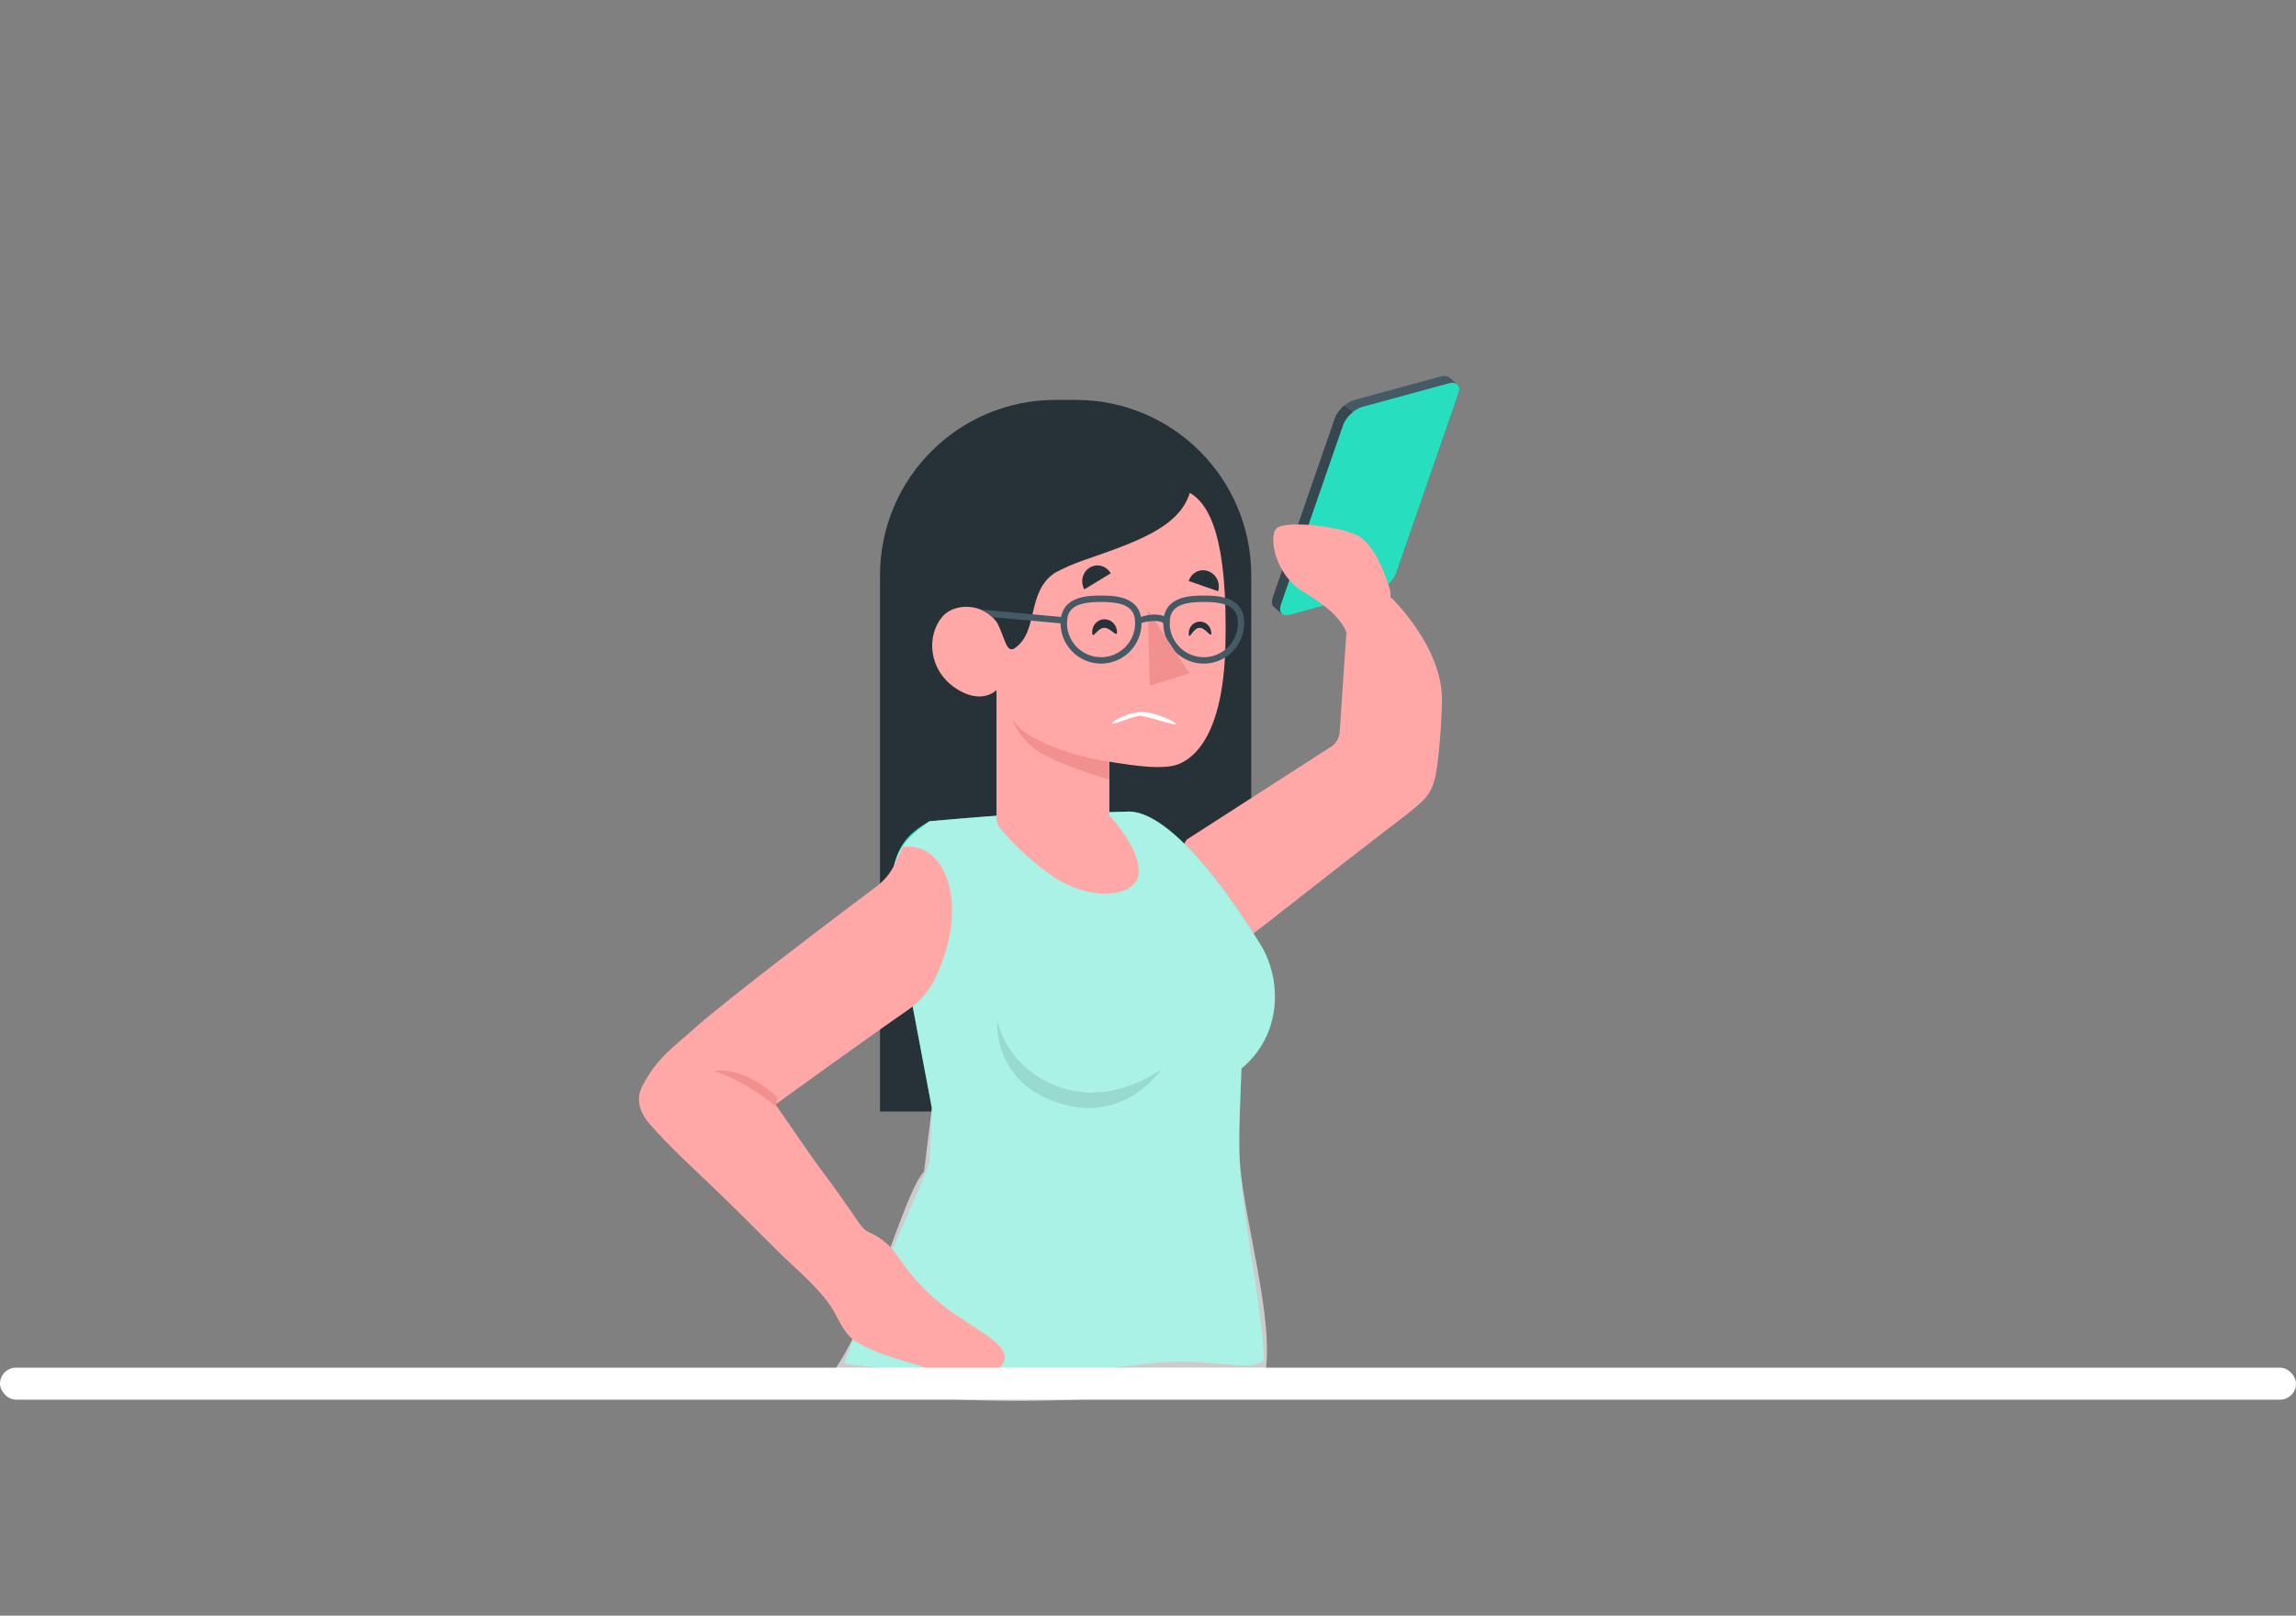 <svg width="287" height="202" viewBox="0 0 287 202" fill="none" xmlns="http://www.w3.org/2000/svg">
<rect x="0" y="0" width="287" height="202" fill="#808080" stroke="none"/>
<path d="M137.635 138.973H110V71.947C110 59.827 119.817 50 131.927 50H134.481C146.59 50 156.407 59.826 156.407 71.947V120.185C156.406 130.562 148.002 138.973 137.635 138.973Z" fill="#263238"/>
<path d="M180.246 87.698C180.116 92.976 179.573 96.424 179.417 97.079C178.788 99.727 178.135 100.075 172.831 104.139C165.67 109.624 159.515 114.597 153.058 119.495C148.449 122.991 144.157 122.991 140.083 122.19C137.236 121.63 144.52 111.213 148.338 104.975L166.539 93.262C167.117 92.778 167.448 92.126 167.468 91.427L168.287 79.252L173.892 74.713C173.892 74.714 180.413 80.945 180.246 87.698Z" fill="#FFA8A7"/>
<path d="M125.318 101.934C122.077 102.157 116.179 102.676 116.179 102.676C113 104.5 111.917 106.135 111.284 110.658C111.015 112.582 112.582 117.716 113.928 125.01L116.481 138.537L116.204 145.245C114.878 149.339 108.142 163.001 105.501 170.5C120.501 172.5 133.623 171.768 143.501 170.5C151.034 169.532 156.672 171.802 158.001 170C157.725 162.592 155.045 151.603 154.916 143.862C154.863 140.61 155.058 137.331 155.184 133.589C160.238 129.434 160.295 122.524 157.538 118.056C151.134 107.678 144.907 101.144 140.783 101.479L125.318 101.934Z" fill="#27DEBF"/>
<path opacity="0.6" d="M125.318 101.934C122.077 102.157 116.18 102.676 116.18 102.676C113 105 111.918 106.135 111.285 110.658C111.015 112.582 112.582 117.716 113.928 125.01L116.482 138.537L115.5 146.5C111.82 150.138 104.5 185 95.798 171.255C112.5 177 144.004 175.318 151.501 173C159.034 172.032 156.671 174.302 158 172.5C159.693 165.414 155.045 151.603 154.916 143.862C154.863 140.61 155.058 137.331 155.184 133.589C160.238 129.434 160.296 122.524 157.539 118.056C151.134 107.678 144.908 101.144 140.783 101.479L125.318 101.934Z" fill="white"/>
<path opacity="0.1" d="M145.131 133.701C145.131 133.701 139.199 138.309 132.429 135.906C125.659 133.503 124.671 127.58 124.671 127.58C124.671 127.58 123.952 135.326 132.492 137.968C140.733 140.516 145.131 133.701 145.131 133.701Z" fill="black"/>
<path d="M153.174 80.671C152.918 91.912 149.273 94.69 147.447 95.488C145.62 96.286 142.095 95.8 138.673 95.233V101.98C138.673 101.98 142.622 106.122 142.326 109.213C142.023 112.31 136.12 112.653 131.685 109.628C128.449 107.421 126.137 104.898 125.129 103.702C124.762 103.267 124.563 102.72 124.563 102.15V86.276C124.563 86.276 122.688 88.264 119.37 85.989C116.06 83.721 115.773 79.49 117.799 77.095C119.243 75.394 122.912 75.274 124.674 77.917C125.663 79.857 125.798 81.805 126.908 80.999C129.867 78.867 128.28 74.021 131.853 71.626C131.86 71.626 131.86 71.618 131.869 71.618C132.938 71.043 134.15 70.5 135.506 70.029C141.879 67.825 147.399 65.973 148.73 61.614C151.244 63.106 153.485 67.41 153.174 80.671Z" fill="#FFA8A7"/>
<path d="M141.999 89.121C143.213 88.544 147 90.201 147 90.514C147 90.828 143.357 89.5 142.5 89.5C141.643 89.5 139 90.746 139 90.432C139 90.118 141.142 89.121 141.999 89.121Z" fill="white"/>
<path d="M139.627 78.966C139.672 79.858 138.857 78.459 138.001 78.5C137.144 78.54 136.569 80.005 136.524 79.114C136.479 78.223 137.137 77.468 137.995 77.426C138.851 77.387 139.582 78.076 139.627 78.966Z" fill="#263238"/>
<path d="M151.415 79.12C151.456 79.93 150.71 78.463 149.931 78.5C149.074 78.541 148.639 80.144 148.594 79.254C148.553 78.444 149.151 77.757 149.931 77.72C150.71 77.683 151.375 78.31 151.415 79.12Z" fill="#263238"/>
<path d="M137.63 82.97C134.84 82.97 132.57 80.698 132.57 77.906C132.57 74.463 136.115 74.463 137.63 74.463C139.144 74.463 142.689 74.463 142.689 77.906C142.689 80.698 140.418 82.97 137.63 82.97ZM137.63 75.261C134.563 75.261 133.368 76.002 133.368 77.905C133.368 80.257 135.28 82.171 137.63 82.171C139.98 82.171 141.891 80.257 141.891 77.905C141.891 76.002 140.696 75.261 137.63 75.261Z" fill="#455A64"/>
<path d="M150.472 82.97C147.682 82.97 145.413 80.698 145.413 77.906C145.413 74.463 148.958 74.463 150.472 74.463C151.985 74.463 155.531 74.463 155.531 77.906C155.531 80.698 153.261 82.97 150.472 82.97ZM150.472 75.261C147.405 75.261 146.21 76.002 146.21 77.905C146.21 80.257 148.122 82.171 150.472 82.171C152.822 82.171 154.734 80.257 154.734 77.905C154.734 76.002 153.539 75.261 150.472 75.261Z" fill="#455A64"/>
<path d="M143.474 76.273L143.723 85.729L148.696 84.188L143.474 76.273Z" fill="#F28F8F"/>
<path d="M138.67 95.231C135.058 94.756 127.628 92.62 126.47 89.68C126.47 89.68 126.856 91.528 129.076 93.432C131.295 95.336 138.67 97.481 138.67 97.481V95.231Z" fill="#F28F8F"/>
<path d="M138.841 71.681L135.546 73.691C135.006 72.742 135.306 71.522 136.216 70.968C137.126 70.413 138.301 70.732 138.841 71.681Z" fill="#263238"/>
<path d="M152.264 73.923L148.593 72.639C148.912 71.603 149.991 71.051 151.006 71.406C152.019 71.759 152.583 72.886 152.264 73.923Z" fill="#263238"/>
<path d="M142.289 78.308C142.068 78.308 141.891 78.126 141.891 77.905C141.891 77.257 143.171 76.838 144.32 76.838C145.469 76.838 146.212 77.257 146.212 77.905C146.212 78.126 146.034 78.305 145.813 78.305C145.592 78.305 145.414 78.126 145.414 77.905C145.378 77.832 145.01 77.637 144.32 77.637C143.63 77.637 142.725 77.831 142.686 77.912C142.686 78.133 142.509 78.308 142.289 78.308Z" fill="#455A64"/>
<path d="M132.981 77.971C132.966 77.971 132.951 77.971 132.936 77.969L124.044 77.158C123.884 77.011 123.464 76.575 122.587 76.211L133.024 77.175C133.243 77.199 133.4 77.397 133.377 77.616C133.354 77.82 133.182 77.971 132.981 77.971Z" fill="#455A64"/>
<path d="M96.934 138.093C99.355 141.512 100.999 144.091 103.213 147.025C104.471 148.691 105.272 149.878 106.479 151.585C107.309 152.761 107.789 153.746 108.733 154.128C109.797 154.558 110.811 155.38 111.483 156.124C111.962 156.656 112.351 157.263 112.762 157.849C114.145 159.82 115.813 161.59 117.696 163.089C119.675 164.664 121.888 165.883 123.921 167.387C125.135 168.285 126.422 169.757 124.884 171.06C124.425 171.45 123.848 171.674 123.257 171.787C119.586 172.491 116.433 171.148 112.886 170.141C111.344 169.704 109.831 169.167 108.379 168.486C107.675 168.156 106.973 167.798 106.396 167.277C105.496 166.465 104.974 165.329 104.404 164.259C102.872 161.386 99.611 158.801 97.328 156.537C94.649 153.88 92.257 151.446 89.198 148.512C86.446 145.872 83.749 143.433 81.236 140.562C79.157 138.187 79.983 136.393 80.304 135.774C82.14 132.231 84.125 130.995 86.514 128.832C90.653 125.087 104.85 114.371 109.559 110.835C110.567 110.078 111.369 109.084 111.898 107.939L112.832 105.915C118.117 105.082 121.421 113.078 116.818 122.482C116.071 124.008 114.916 125.293 113.519 126.258C107.923 130.123 96.934 138.093 96.934 138.093Z" fill="#FFA8A7"/>
<path d="M96.999 138.344C96.999 138.344 93.286 135.161 89.234 133.914C89.234 133.914 92.591 133.057 97.185 137.184L96.999 138.344Z" fill="#F28F8F"/>
<path d="M182.103 48.026L182.123 48.027L181.126 47.167L181.126 47.18C180.901 46.999 180.551 46.943 180.1 47.066L169.299 50.006C168.298 50.279 167.212 51.295 166.872 52.277L159.1 74.723C158.92 75.243 158.992 75.644 159.243 75.87L159.235 75.873L160.263 76.76V76.747C160.487 76.934 160.841 76.993 161.298 76.869L172.099 73.929C173.1 73.656 174.187 72.64 174.526 71.658C176.053 67.246 180.772 53.623 182.299 49.211C182.489 48.657 182.395 48.241 182.103 48.026Z" fill="#455A64"/>
<path d="M160.1 75.584L167.873 53.138C168.212 52.157 169.299 51.141 170.3 50.868L181.101 47.927C182.101 47.655 182.638 48.23 182.298 49.211C180.772 53.622 176.053 67.245 174.526 71.658C174.186 72.639 173.1 73.656 172.098 73.928L161.297 76.868C160.297 77.14 159.761 76.565 160.1 75.584Z" fill="#27DEBF"/>
<path d="M169.124 51.491C168.561 51.936 168.078 52.548 167.871 53.14L160.096 75.579C159.928 76.083 159.977 76.478 160.204 76.705L159.237 75.876L159.247 75.866C158.99 75.639 158.921 75.244 159.099 74.72L166.874 52.27C167.062 51.718 167.506 51.155 168.028 50.71L169.124 51.491Z" fill="#37474F"/>
<path d="M168.578 80.419C168.528 78.221 166.582 76.169 162.997 74.062C159.412 71.956 158.535 67.16 159.545 66.091C160.555 65.022 167.163 65.763 169.553 66.887C171.943 68.011 173.344 72.423 173.756 73.782C174.168 75.141 172.643 83.285 171.509 84.119C170.375 84.954 168.737 84.272 168.737 84.272L168.578 80.419Z" fill="#FFA8A7"/>
<rect y="171" width="287" height="4" rx="2" fill="white"/>
</svg>
